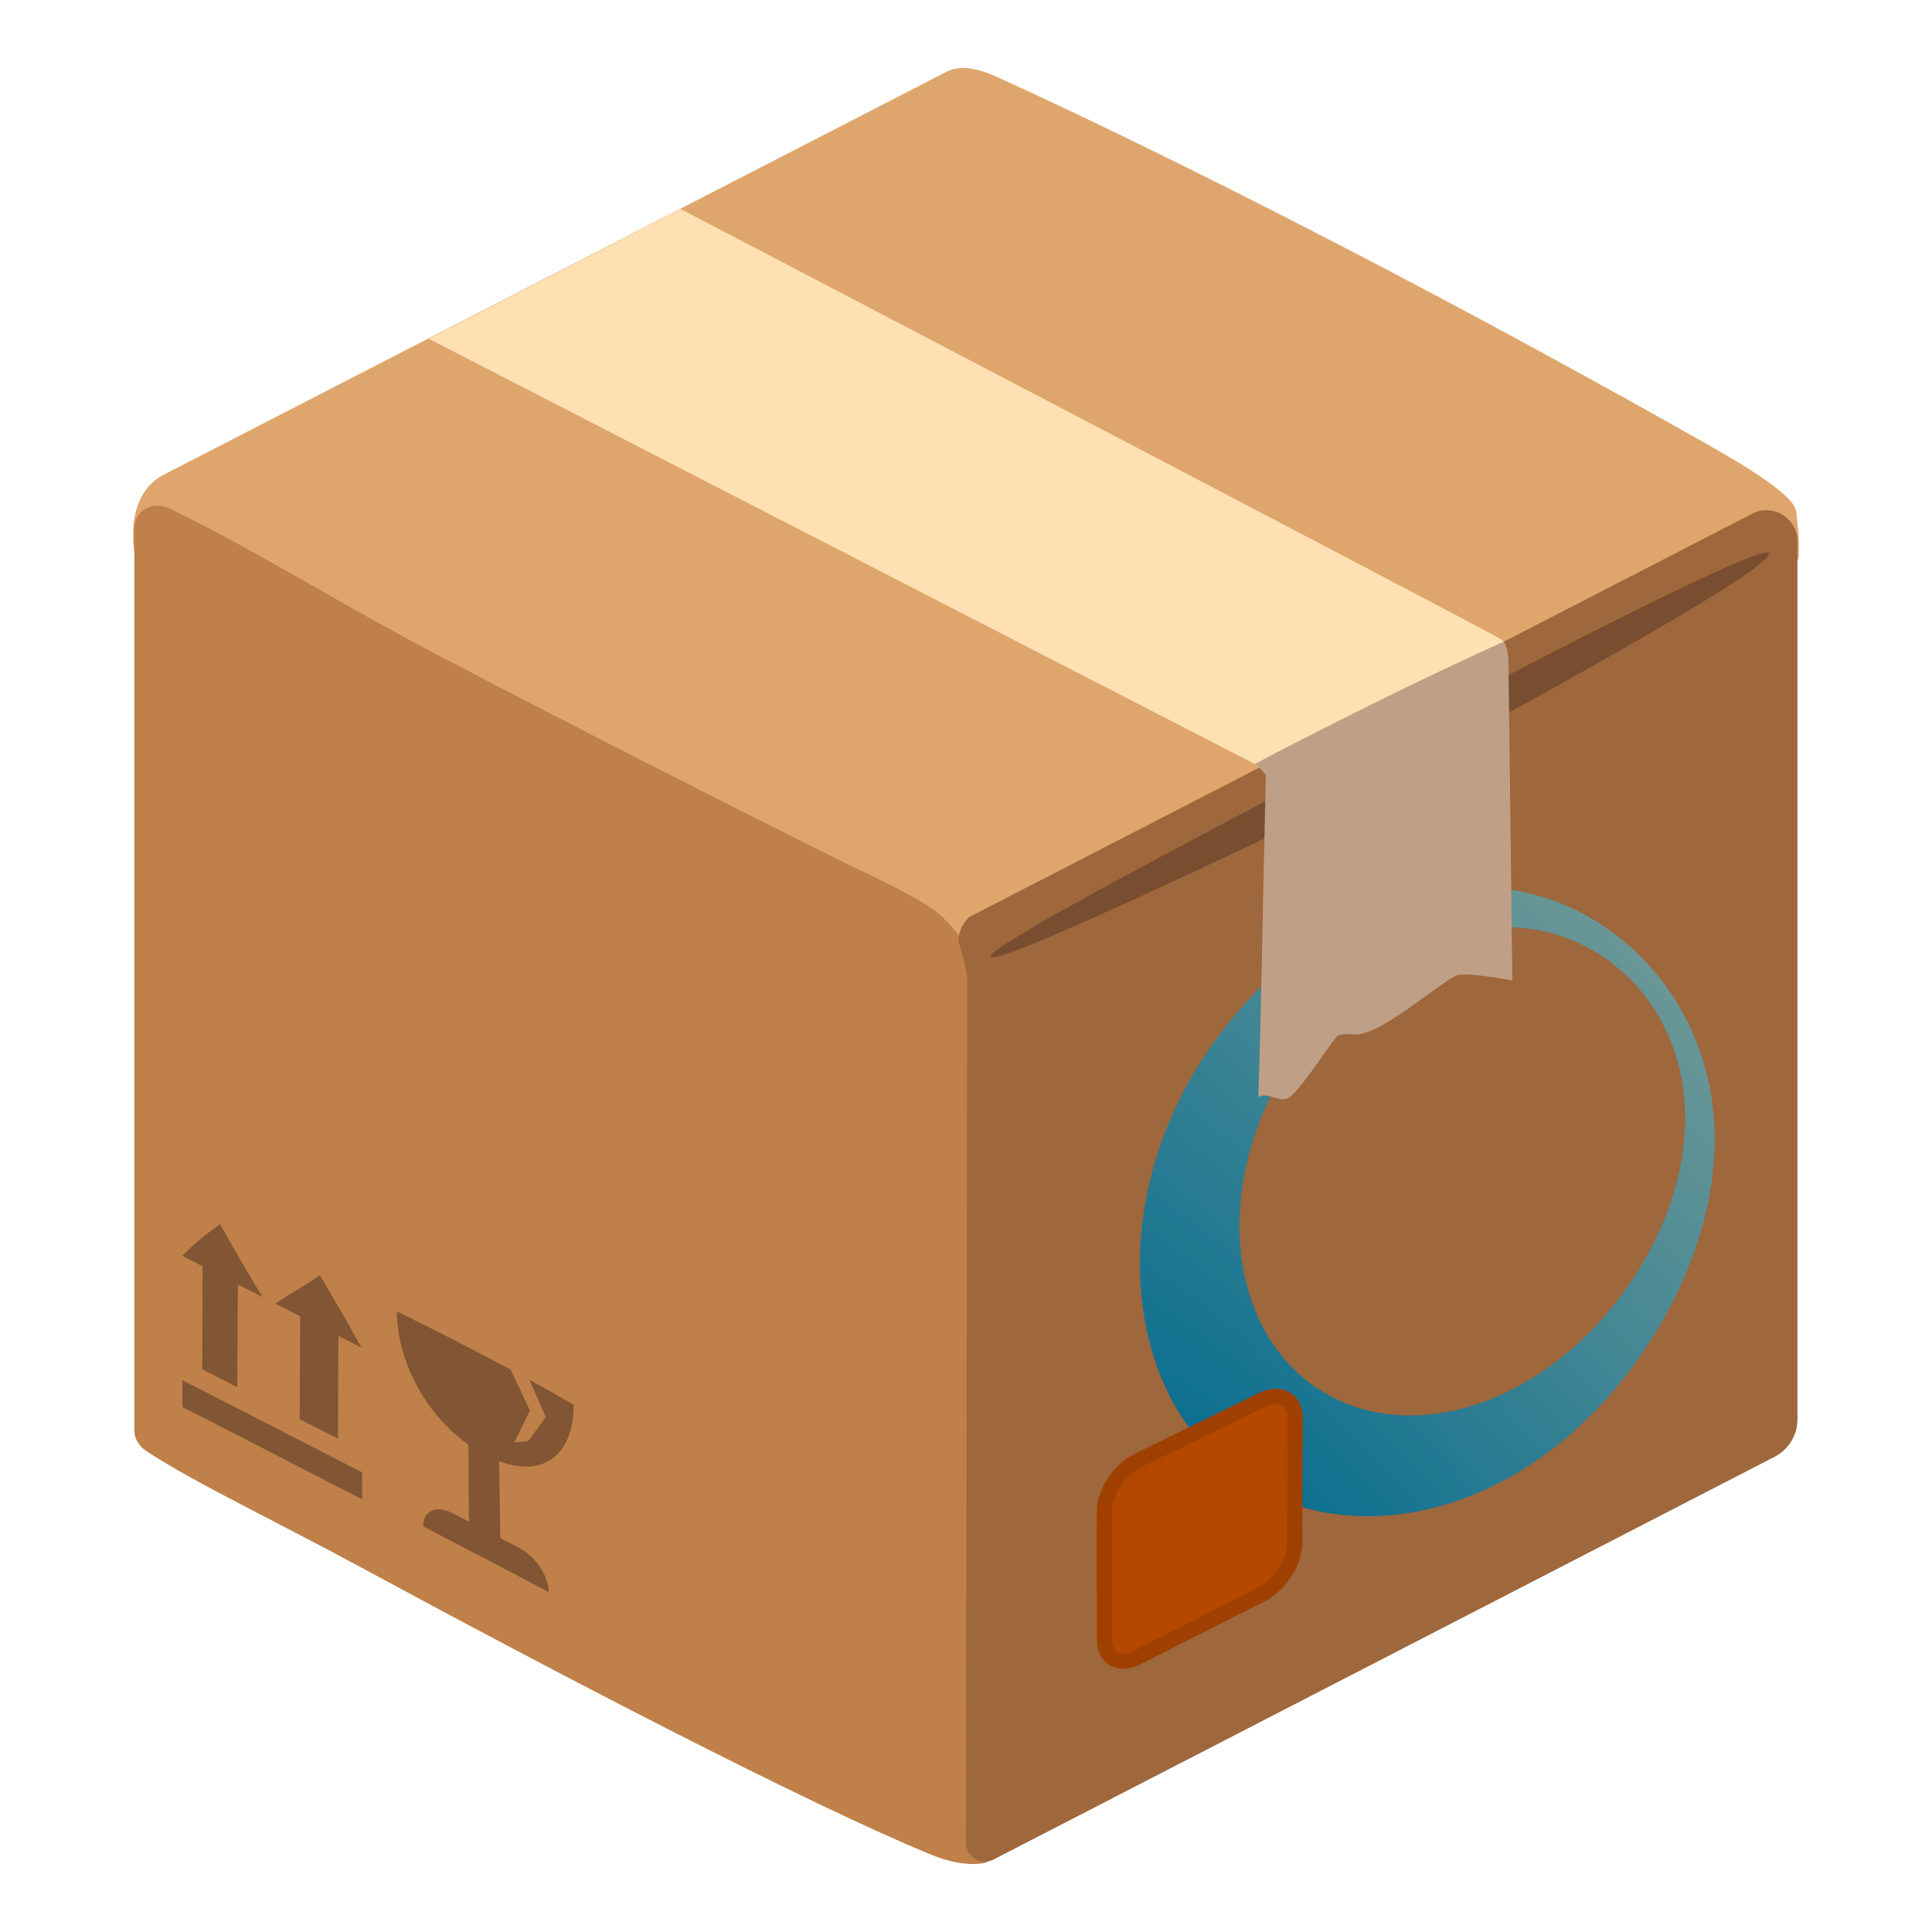 <?xml version="1.0" encoding="UTF-8" standalone="no"?>
<!-- Uploaded to: SVG Repo, www.svgrepo.com, Generator: SVG Repo Mixer Tools -->

<svg
   width="800px"
   height="800px"
   viewBox="0 0 128 128"
   aria-hidden="true"
   role="img"
   class="iconify iconify--noto"
   preserveAspectRatio="xMidYMid meet"
   version="1.1"
   id="svg113"
   sodipodi:docname="package-octave.svg"
   inkscape:version="1.4.2 (ebf0e940d0, 2025-05-08)"
   xml:space="preserve"
   xmlns:inkscape="http://www.inkscape.org/namespaces/inkscape"
   xmlns:sodipodi="http://sodipodi.sourceforge.net/DTD/sodipodi-0.dtd"
   xmlns:xlink="http://www.w3.org/1999/xlink"
   xmlns="http://www.w3.org/2000/svg"
   xmlns:svg="http://www.w3.org/2000/svg"><defs
     id="defs113"><linearGradient
       id="linearGradient6"><stop
         id="stop5"
         style="stop-color:#006a8f;stop-opacity:1;"
         offset="0" /><stop
         id="stop6"
         style="stop-color:#81b8b8;stop-opacity:0.719;"
         offset="1" /></linearGradient><inkscape:path-effect
       effect="envelope"
       id="path-effect1"
       is_visible="true"
       lpeversion="1"
       yy="true"
       xx="true"
       bendpath1="M 3.144,-4.2790562e-6 277.98,-134.488"
       bendpath2="m 276.211,-120.332 -3.539,260.284"
       bendpath3="M 3.144,283.288 274.441,143.491"
       bendpath4="M 3.144,-4.2790562e-6 V 283.288"
       bendpath2-nodetypes="cc"
       bendpath1-nodetypes="cc"
       bendpath3-nodetypes="cc" /><linearGradient
       id="linearGradient123"
       x1="0.741"
       x2="590.863"
       y1="3.666"
       y2="593.787"
       gradientUnits="userSpaceOnUse"
       spreadMethod="pad"
       gradientTransform="scale(1.222,0.818)"><stop
         offset="0"
         stop-color="#cbced0"
         stop-opacity="1"
         id="stop122"
         style="stop-color:#e7e9ec;stop-opacity:1;" /><stop
         offset="1"
         stop-color="#84838b"
         stop-opacity="1"
         id="stop123"
         style="stop-color:#6f6f75;stop-opacity:0.537;" /></linearGradient><inkscape:path-effect
       effect="envelope"
       id="path-effect121"
       is_visible="true"
       lpeversion="1"
       yy="true"
       xx="true"
       bendpath1="M 0.906,3 725.69,335.126"
       bendpath2="m 699.858,338.817 3.69,563.443"
       bendpath3="M 0.906,559.062 696.168,920.711"
       bendpath4="M 0.906,3 V 559.062"
       bendpath1-nodetypes="cc"
       bendpath3-nodetypes="cc"
       bendpath2-nodetypes="cc" /><linearGradient
       id="linearGradient119"
       x1="0.741"
       x2="590.863"
       y1="3.666"
       y2="593.787"
       gradientUnits="userSpaceOnUse"
       spreadMethod="pad"
       gradientTransform="scale(1.222,0.818)"><stop
         offset="0"
         stop-color="#cbced0"
         stop-opacity="1"
         id="stop118" /><stop
         offset="1"
         stop-color="#84838b"
         stop-opacity="1"
         id="stop119"
         style="stop-color:#84838b;stop-opacity:0.722;" /></linearGradient><inkscape:path-effect
       effect="envelope"
       id="path-effect117"
       is_visible="true"
       lpeversion="1"
       yy="true"
       xx="true"
       bendpath1="M 6.989,305.482 722,3"
       bendpath2="M 722,3 V 559.062"
       bendpath3="M 12.39,915.558 722,559.062"
       bendpath4="m 28.595,310.883 3.601,592.072"
       bendpath3-nodetypes="cc"
       bendpath1-nodetypes="cc"
       bendpath4-nodetypes="cc" /><inkscape:path-effect
       effect="envelope"
       id="path-effect116"
       is_visible="true"
       lpeversion="1"
       yy="true"
       xx="true"
       bendpath1="M 298,152.938 H 696"
       bendpath2="M 696,152.938 V 559.062"
       bendpath3="M 298,559.062 H 696"
       bendpath4="M 298,152.938 V 559.062" /><inkscape:path-effect
       effect="perspective-envelope"
       up_left_point="298,152.938"
       up_right_point="696,152.938"
       down_left_point="298,559.062"
       down_right_point="696,559.062"
       id="path-effect115"
       is_visible="true"
       lpeversion="1"
       deform_type="perspective"
       horizontal_mirror="false"
       vertical_mirror="false"
       overflow_perspective="false" /><inkscape:path-effect
       effect="perspective-envelope"
       up_left_point="2.11,3"
       up_right_point="722,3"
       down_left_point="0.906,559.062"
       down_right_point="722,559.062"
       id="path-effect114"
       is_visible="true"
       lpeversion="1"
       deform_type="perspective"
       horizontal_mirror="false"
       vertical_mirror="false"
       overflow_perspective="false" /><linearGradient
       id="g"
       x1="0.741"
       x2="590.863"
       y1="3.666"
       y2="593.787"
       gradientUnits="userSpaceOnUse"
       spreadMethod="pad"
       gradientTransform="scale(1.222,0.818)"><stop
         offset="0"
         stop-color="#cbced0"
         stop-opacity="1"
         id="stop1" /><stop
         offset="1"
         stop-color="#84838b"
         stop-opacity="1"
         id="stop2" /></linearGradient><linearGradient
       id="b"
       x1="0"
       x2="1"
       y1="0"
       y2="1"
       gradientUnits="objectBoundingBox"
       spreadMethod="pad"><stop
         offset="0"
         stop-color="#276dc3"
         stop-opacity="1"
         id="stop3" /><stop
         offset="1"
         stop-color="#165caa"
         stop-opacity="1"
         id="stop4" /></linearGradient><inkscape:path-effect
       effect="perspective-envelope"
       up_left_point="2.11,3"
       up_right_point="722,3"
       down_left_point="0.906,559.062"
       down_right_point="722,559.062"
       id="path-effect114-9"
       is_visible="true"
       lpeversion="1"
       deform_type="perspective"
       horizontal_mirror="false"
       vertical_mirror="false"
       overflow_perspective="false" /><inkscape:path-effect
       effect="envelope"
       id="path-effect117-3"
       is_visible="true"
       lpeversion="1"
       yy="true"
       xx="true"
       bendpath1="M 6.989,305.482 722,3"
       bendpath2="M 722,3 V 559.062"
       bendpath3="M 12.39,915.558 722,559.062"
       bendpath4="m 28.595,310.883 3.601,592.072"
       bendpath3-nodetypes="cc"
       bendpath1-nodetypes="cc"
       bendpath4-nodetypes="cc" /><inkscape:path-effect
       effect="perspective-envelope"
       up_left_point="2.11,3"
       up_right_point="722,3"
       down_left_point="0.906,559.062"
       down_right_point="722,559.062"
       id="path-effect114-96"
       is_visible="true"
       lpeversion="1"
       deform_type="perspective"
       horizontal_mirror="false"
       vertical_mirror="false"
       overflow_perspective="false" /><inkscape:path-effect
       effect="envelope"
       id="path-effect117-38"
       is_visible="true"
       lpeversion="1"
       yy="true"
       xx="true"
       bendpath1="M 6.989,305.482 722,3"
       bendpath2="M 722,3 V 559.062"
       bendpath3="M 12.39,915.558 722,559.062"
       bendpath4="m 28.595,310.883 3.601,592.072"
       bendpath3-nodetypes="cc"
       bendpath1-nodetypes="cc"
       bendpath4-nodetypes="cc" /><inkscape:path-effect
       effect="perspective-envelope"
       up_left_point="2.11,3"
       up_right_point="722,3"
       down_left_point="0.906,559.062"
       down_right_point="722,559.062"
       id="path-effect114-9-4"
       is_visible="true"
       lpeversion="1"
       deform_type="perspective"
       horizontal_mirror="false"
       vertical_mirror="false"
       overflow_perspective="false" /><inkscape:path-effect
       effect="envelope"
       id="path-effect117-3-8"
       is_visible="true"
       lpeversion="1"
       yy="true"
       xx="true"
       bendpath1="M 6.989,305.482 722,3"
       bendpath2="M 722,3 V 559.062"
       bendpath3="M 12.39,915.558 722,559.062"
       bendpath4="m 28.595,310.883 3.601,592.072"
       bendpath3-nodetypes="cc"
       bendpath1-nodetypes="cc"
       bendpath4-nodetypes="cc" /><inkscape:path-effect
       effect="envelope"
       id="path-effect121-3"
       is_visible="true"
       lpeversion="1"
       yy="true"
       xx="true"
       bendpath1="M 0.906,3 725.69,335.126"
       bendpath2="m 699.858,338.817 3.69,563.443"
       bendpath3="M 0.906,559.062 696.168,920.711"
       bendpath4="M 0.906,3 V 559.062"
       bendpath1-nodetypes="cc"
       bendpath3-nodetypes="cc"
       bendpath2-nodetypes="cc" /><radialGradient
       cx="182.984"
       cy="395.049"
       r="148.953"
       fx="182.984"
       fy="395.049"
       id="radialGradient3033"
       xlink:href="#linearGradient6"
       gradientUnits="userSpaceOnUse"
       gradientTransform="matrix(1.937,-2.105,6.46,7.021,-2817.955,-2144.284)" /><linearGradient
       id="linearGradient3755"><stop
         id="stop3757"
         style="stop-color:#008cbe;stop-opacity:1"
         offset="0" /><stop
         id="stop3759"
         style="stop-color:#b2ffff;stop-opacity:1"
         offset="1" /></linearGradient><inkscape:path-effect
       effect="envelope"
       id="path-effect1-5"
       is_visible="true"
       lpeversion="1"
       yy="true"
       xx="true"
       bendpath1="M 3.144,-4.2790562e-6 277.98,-134.488"
       bendpath2="m 276.211,-120.332 -3.539,260.284"
       bendpath3="M 3.144,283.288 274.441,143.491"
       bendpath4="M 3.144,-4.2790562e-6 V 283.288"
       bendpath2-nodetypes="cc"
       bendpath1-nodetypes="cc"
       bendpath3-nodetypes="cc" /><radialGradient
       cx="182.984"
       cy="395.049"
       r="148.953"
       fx="182.984"
       fy="395.049"
       id="radialGradient3033-6"
       xlink:href="#linearGradient3755"
       gradientUnits="userSpaceOnUse"
       gradientTransform="matrix(1.937,-2.105,6.46,7.021,-2817.955,-2144.284)" /></defs><sodipodi:namedview
     id="namedview113"
     pagecolor="#505050"
     bordercolor="#eeeeee"
     borderopacity="1"
     inkscape:showpageshadow="0"
     inkscape:pageopacity="0"
     inkscape:pagecheckerboard="0"
     inkscape:deskcolor="#505050"
     inkscape:zoom="0.42205436"
     inkscape:cx="176.51755"
     inkscape:cy="611.29566"
     inkscape:window-width="2027"
     inkscape:window-height="1412"
     inkscape:window-x="0"
     inkscape:window-y="0"
     inkscape:window-maximized="0"
     inkscape:current-layer="svg113" /><linearGradient
     id="IconifyId17ecdb2904d178eab14737"
     gradientUnits="userSpaceOnUse"
     x1="28.2"
     y1="-108.368"
     x2="14.107"
     y2="-79.066"
     gradientTransform="matrix(-1 0 0 1 124.88 0)"><stop
       offset=".31"
       stop-color="#fce8b2"
       id="stop103" /><stop
       offset=".399"
       stop-color="#ffcc80"
       id="stop104" /></linearGradient><path
     d="m 62.536,4.843 -51.83,26.68 c -2.52,1.48 -1.8,5.09 -1.8,5.09 l 55.17,28.3 55.07,-27.86 c 0.05,-0.17 0.11,-1.21 -0.15,-3.19 -0.14,-1.04 -3.25,-2.94 -6.03,-4.51 -28.53,-16.12 -47.29,-24.42 -47.29,-24.42 -1.2,-0.47 -2.2,-0.63 -3.14,-0.09 z"
     fill="#dea66c"
     id="path30" /><path
     d="m 9.736,96.163 c 3.04,2.01 8.59,4.65 14.2,7.69 13.04,7.06 29.52,15.64 37.72,19.01 2.45,1.01 3.75,0.51 3.75,0.51 0,0 -1.15,-56.3 -1.11,-59.45 0.02,-1.32 -1.59,-3.12 -2.74,-3.86 -1.78,-1.14 -5.64,-2.92 -5.64,-2.92 0,0 -13.52,-6.72 -27.02,-13.8 -6.42,-3.37 -11.84,-6.82 -17.67,-9.66 -1.06,-0.52 -2.33,0.12 -2.32,1.31 v 59.8 c 0,0.58 0.35,1.06 0.83,1.37 z"
     fill="#bf8049"
     id="path31" /><path
     d="m 117.576,96.513 -51.76,26.69 c -0.83,0.43 -1.82,-0.17 -1.82,-1.11 l 0.09,-57.18 c 0,-0.55 -0.41,-1.98 -0.56,-2.48 -0.14,-0.5 0.35,-1.51 0.81,-1.74 l 51.76,-26.66 c 1.36,-0.7 2.99,0.29 2.99,1.82 v 58.19 c 0,1.04 -0.59,1.99 -1.51,2.47 z"
     fill="#9e673c"
     id="path32" /><path
     d="m 90.546,52.263 c 3.01,-1.55 26.65,-14.19 26.65,-15.58 0,-1.14 -22.75,10.91 -22.75,10.91 0,0 -28.36,14.51 -28.82,15.74 -0.46,1.22 22.26,-9.7 24.92,-11.07 z"
     fill="#784d30"
     id="path33" /><g
     opacity="0.85"
     id="g38"
     transform="translate(-161.274,0.003)"><path
       d="m 173.36,93.22 c 3.69,1.86 7.35,3.78 11.91,6.11 v -1.78 c -4.54,-2.32 -8.21,-4.23 -11.91,-6.11 z"
       fill="#784d30"
       id="path34" /><path
       d="m 181.13,94.02 c 1.04,0.53 1.56,0.8 2.54,1.3 0.01,-3.1 0.01,-4.65 0.02,-7.75 -0.98,-0.5 -1.49,-0.76 -2.52,-1.29 -0.02,3.1 -0.03,4.65 -0.04,7.74 z"
       fill="#784d30"
       id="path35" /><path
       d="m 174.67,90.71 c 0.86,0.44 1.34,0.69 2.32,1.19 l 0.05,-7.72 c -0.99,-0.51 -1.47,-0.75 -2.34,-1.21 -0.01,3.09 -0.02,4.64 -0.03,7.74 z"
       fill="#784d30"
       id="path36" /><path
       d="m 179.5,86.36 c 2.37,1.21 3.63,1.86 5.72,2.92 -1.04,-1.89 -1.61,-2.85 -2.75,-4.79 -1.17,0.76 -1.78,1.13 -2.97,1.87 z"
       fill="#784d30"
       id="path37" /><path
       d="m 173.36,83.2 c 1.77,0.92 2.96,1.53 5.3,2.73 -1.16,-1.95 -1.74,-2.92 -2.81,-4.83 -1.09,0.79 -1.6,1.2 -2.49,2.1 z"
       fill="#784d30"
       id="path38" /></g><g
     opacity="0.85"
     id="g41"
     transform="translate(-161.274,0.003)"><path
       d="m 192.35,101.77 c 0.83,0.43 1.26,0.66 2.09,1.09 -0.06,-3.68 -0.09,-5.52 -0.16,-9.2 -0.8,-0.42 -1.2,-0.63 -2,-1.04 0.04,3.66 0.05,5.49 0.07,9.15 z"
       fill="#784d30"
       id="path39" /><path
       d="m 189.31,101.12 c 3.04,1.6 5.4,2.8 8.32,4.36 -0.02,-1.05 -0.83,-2.32 -1.93,-2.91 -1.72,-0.91 -2.7,-1.41 -4.44,-2.32 -1.12,-0.57 -1.95,-0.16 -1.95,0.87 z"
       fill="#784d30"
       id="path40" /><path
       d="m 195.1,90.73 1.28,2.71 c -0.4,0.85 -0.61,1.28 -1.03,2.12 0.36,-0.03 0.54,-0.04 0.9,-0.07 0.48,-0.64 0.72,-0.96 1.18,-1.6 -0.42,-0.99 -0.64,-1.49 -1.08,-2.48 1.22,0.67 1.82,1.01 2.93,1.66 0,3.58 -2.34,5.16 -5.86,3.32 -3.52,-1.83 -5.85,-5.92 -5.85,-9.51 2.62,1.31 4.38,2.17 7.53,3.85 z"
       fill="#784d30"
       id="path41" /></g><path
     d="m 99.406,42.333 c -0.5,-0.37 -54.32,-28.49 -54.32,-28.49 l -16.68,8.6 55.11,28.37 c 4.76,-2.45 12.32,-6.35 16.12,-8.3 -0.07,-0.06 -0.14,-0.12 -0.23,-0.18 z"
     fill="#ffe0b2"
     id="path42" /><g
     id="g1"
     transform="matrix(0.151,0,0,0.151,72.224,69.215)"
     inkscape:label="octave"
     style="stroke-width:1.056"
     inkscape:path-effect="#path-effect1"><path
       d="M 48.324,7.761 C 26.658,42.125 18.766,79.935 22.9,113.637 c 4.143,33.771 20.243,62.946 47.831,79.517 27.544,16.545 61.701,17.713 93.705,5.759 32.322,-12.072 61.832,-37.268 83.054,-71.668 21.031,-34.092 29.382,-69.141 25.673,-100.222 -3.647,-30.566 -19.63,-59.613 -46.742,-78.303 -27.538,-18.984 -60.094,-22.554 -92.822,-11.334 -32.194,11.037 -63.722,36.187 -85.276,70.374 z M 86.993,8.691 C 104.011,-18.286 128.26,-37.731 153.251,-46.4 c 25.214,-8.746 50.659,-6.384 71.73,7.774 20.865,14.019 32.953,36.463 35.532,60.721 2.607,24.517 -4.179,52.018 -20.888,78.302 -16.766,26.373 -40.182,45.964 -65.091,55.588 -24.837,9.596 -50.89,9.176 -72.055,-3.464 C 81.331,139.893 69.042,117.401 66.191,91.334 63.338,65.249 69.949,35.707 86.993,8.691 Z"
       id="path5874"
       style="fill:url(#radialGradient3033);fill-opacity:1;stroke:none;stroke-width:8.927"
       inkscape:original-d="M 49.676734,29.423844 C 5.7616386,77.147323 16.404616,166.08405 73.43582,228.06101 130.46702,290.03805 212.2931,301.58936 256.20828,253.86589 300.12346,206.14242 289.51075,117.20206 232.47946,55.225104 175.44825,-6.7520338 93.591915,-18.29971 49.676734,29.423844 Z M 89.498117,49.248199 C 124.0038,11.750263 187.44802,19.907008 231.2158,67.470322 274.98366,115.0338 282.48944,183.98 247.98375,221.47793 213.47807,258.97579 150.0172,250.83747 106.24933,203.27399 62.481472,155.71052 54.992433,86.746312 89.498117,49.248199 Z" /><path
       width="36.765"
       height="36.765"
       rx="6.505"
       ry="6.505"
       x="209.837"
       y="46.372"
       id="rect5876"
       style="fill:#b44800;fill-opacity:1;fill-rule:nonzero;stroke:#a04000;stroke-width:6.642;stroke-miterlimit:4;stroke-dasharray:none;stroke-opacity:1"
       sodipodi:type="rect"
       d="m 210.884,-53.195 c 7.71,-3.449 15.422,-6.83 23.115,-10.114 3.502,-1.495 6.26,0.224 6.191,3.802 -0.15,7.838 -0.284,15.658 -0.405,23.331 -0.055,3.503 -2.913,7.527 -6.412,9.064 -7.686,3.374 -15.392,6.828 -23.092,10.337 -3.505,1.597 -6.291,0.06 -6.239,-3.486 0.113,-7.762 0.239,-15.655 0.382,-23.556 0.066,-3.607 2.95,-7.808 6.46,-9.378 z" /><path
       width="86.594"
       height="86.594"
       rx="15.321"
       ry="15.321"
       x="3.144"
       y="94.807"
       id="rect5878"
       style="fill:#b44800;fill-opacity:1;fill-rule:nonzero;stroke:#a04000;stroke-width:6.642;stroke-miterlimit:4;stroke-dasharray:none;stroke-opacity:1"
       sodipodi:type="rect"
       d="m 17.842,87.662 c 18.528,-9.021 35.522,-17.345 54.162,-26.491 8.243,-4.045 14.844,-0.543 14.805,7.818 -0.006,1.336 -0.214,53.704 -0.221,55.04 -0.028,8.335 -6.662,18.401 -14.866,22.544 -17.627,8.9 -36.417,18.408 -53.93,27.339 -8.153,4.157 -14.684,0.673 -14.671,-7.821 0.029,-19.458 0.024,-36.522 -0.012,-55.947 -0.016,-8.494 6.537,-18.492 14.731,-22.482 z" /><path
       width="52.316"
       height="52.316"
       rx="9.256"
       ry="9.256"
       x="226.937"
       y="208.169"
       id="rect5880"
       style="fill:#b44800;fill-opacity:1;fill-rule:nonzero;stroke:#a04000;stroke-width:6.642;stroke-miterlimit:4;stroke-dasharray:none;stroke-opacity:1"
       sodipodi:type="rect"
       d="m 228.316,93.507 c 10.842,-5.461 21.788,-10.947 32.592,-16.316 4.937,-2.453 8.866,-0.577 8.827,4.174 -0.085,10.424 -0.145,21.076 -0.156,31.706 -0.005,4.847 -3.946,10.909 -8.853,13.524 -10.855,5.785 -21.54,11.462 -32.446,17.229 -4.932,2.608 -8.937,0.672 -8.956,-4.325 -0.042,-10.919 -0.031,-21.876 0.009,-32.628 0.018,-4.923 4.029,-10.871 8.982,-13.366 z" /></g><path
     d="m 99.636,42.503 c -8.34,3.77 -16.5,8.11 -16.5,8.11 0.21,0.09 0.73,0.74 0.73,0.74 -0.03,1.16 -0.05,2.31 -0.08,3.47 -0.14,5.95 -0.22,11.91 -0.42,17.86 0.67,-0.4 1.48,0.48 2.09,0 0.94,-0.74 2.94,-4 3.24,-4.1 0.4,-0.13 0.83,-0.03 1.24,-0.05 1.8,-0.1 5.83,-3.77 6.69,-3.94 0.83,-0.16 3.57,0.37 3.57,0.37 0,0 -0.21,-18.15 -0.26,-21.2 -0.02,-0.87 -0.3,-1.26 -0.3,-1.26 z"
     fill="#bf9f85"
     id="path43" /></svg>
